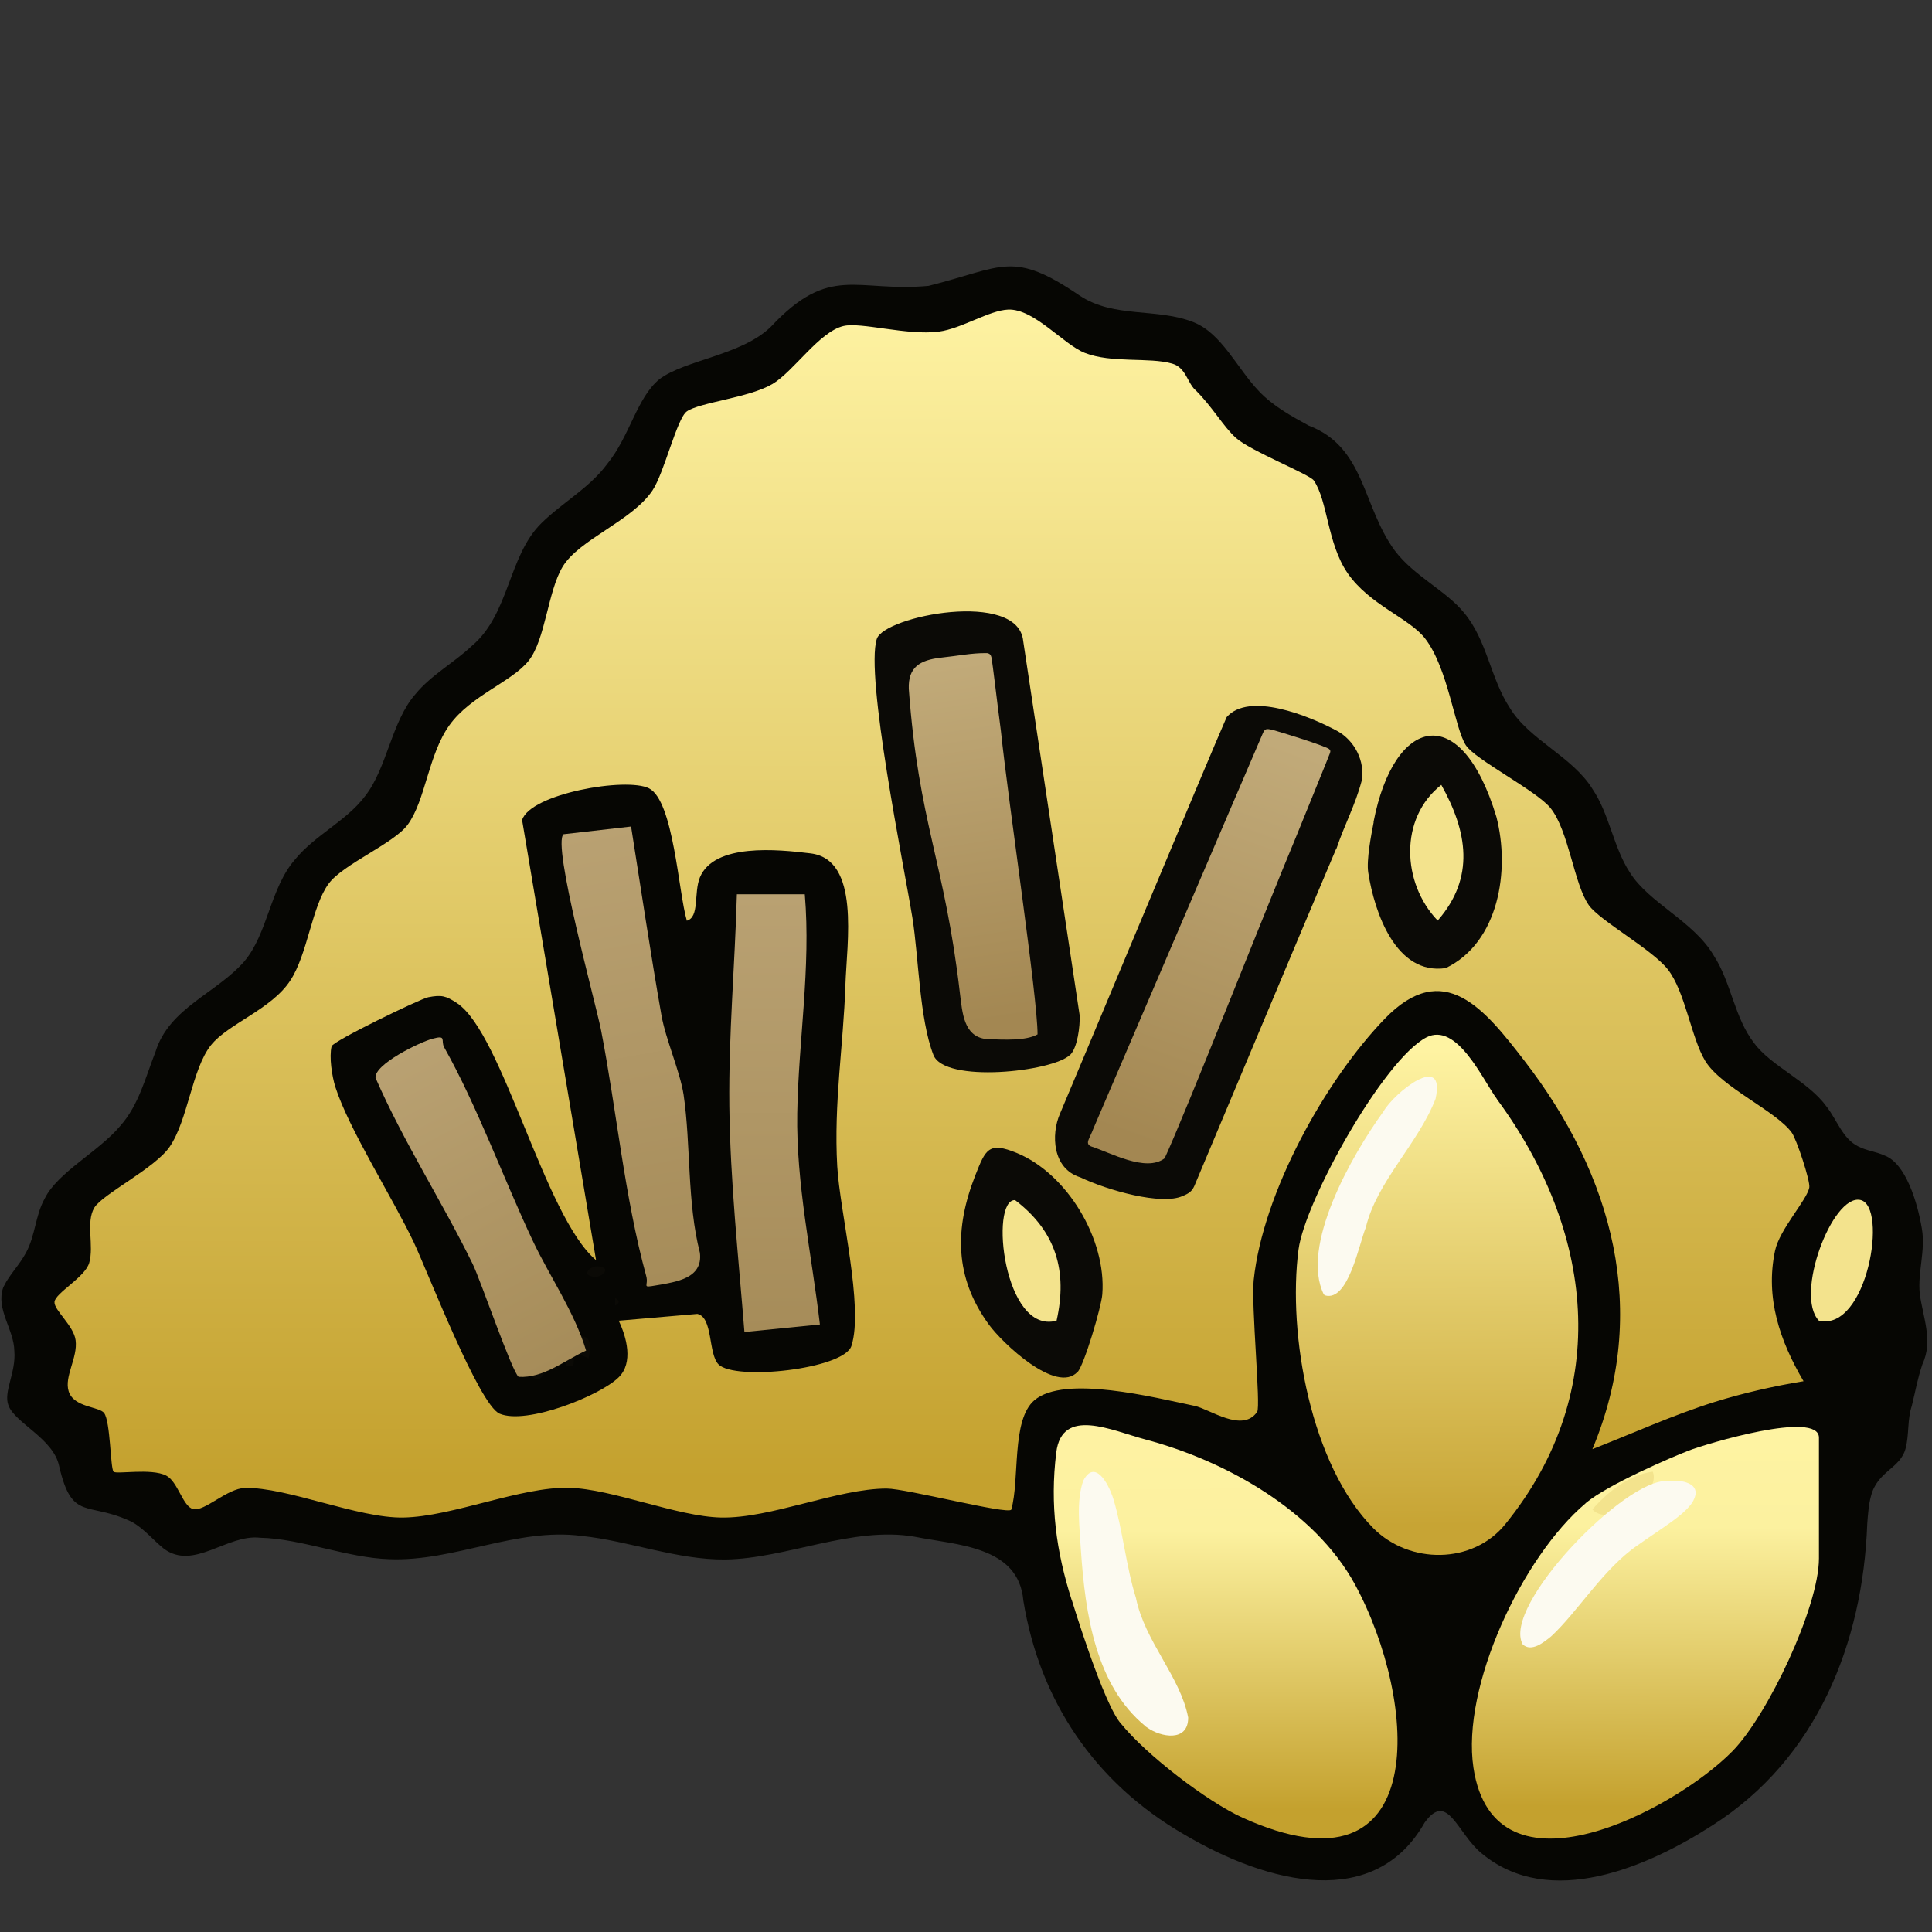 <?xml version="1.0" encoding="UTF-8"?>
<svg id="uuid-ccb37be8-b2b4-4cc4-9cd9-170e6bd74687" data-name="fill_barleycut" xmlns="http://www.w3.org/2000/svg" xmlns:xlink="http://www.w3.org/1999/xlink" viewBox="0 0 128 128">
  <rect x="0" y="0" width="128" height="128" fill="#333333" stroke="none"/>
  <defs>
    <linearGradient id="uuid-a6a3b659-5b14-462b-8c15-a06f3dc2154f" x1="-764.39" y1="-400.88" x2="-764.53" y2="-247.88" gradientTransform="translate(444 222) scale(.5)" gradientUnits="userSpaceOnUse">
      <stop offset="0" stop-color="#fdf1a0"/>
      <stop offset="1" stop-color="#c4a12e"/>
    </linearGradient>
    <linearGradient id="uuid-114f3354-e0bc-4bbe-93c6-90d707d7a051" x1="-697.72" y1="-304.84" x2="-697.44" y2="-241.84" gradientTransform="translate(444 222) scale(.5)" gradientUnits="userSpaceOnUse">
      <stop offset="0" stop-color="#fef3a2"/>
      <stop offset="1" stop-color="#c7a434"/>
    </linearGradient>
    <linearGradient id="uuid-d2646507-dd1f-4918-aa03-cf12308594c0" x1="-669.81" y1="-253.52" x2="-670.14" y2="-204.52" gradientTransform="translate(444 222) scale(.5)" gradientUnits="userSpaceOnUse">
      <stop offset="0" stop-color="#fef3a2"/>
      <stop offset=".24" stop-color="#fcf19f"/>
      <stop offset="1" stop-color="#c4a12e"/>
    </linearGradient>
    <linearGradient id="uuid-4ab540d5-3475-4044-b878-a685059bf3f0" x1="-725.64" y1="-252.25" x2="-725.57" y2="-204.25" gradientTransform="translate(444 222) scale(.5)" gradientUnits="userSpaceOnUse">
      <stop offset="0" stop-color="#fef2a2"/>
      <stop offset=".23" stop-color="#fcf19f"/>
      <stop offset="1" stop-color="#c4a12e"/>
    </linearGradient>
    <linearGradient id="uuid-a92dc542-8d64-4b12-bda1-806fc63a67c9" x1="-422.11" y1="-345.35" x2="-441.08" y2="-292.82" gradientTransform="translate(296 222) scale(.5)" gradientUnits="userSpaceOnUse">
      <stop offset="0" stop-color="#c1aa79"/>
      <stop offset="1" stop-color="#a38752"/>
    </linearGradient>
    <linearGradient id="uuid-3938cbdd-d50d-42ae-93ff-4390f6b6d662" x1="-466.48" y1="-355.88" x2="-459.32" y2="-308.81" xlink:href="#uuid-a92dc542-8d64-4b12-bda1-806fc63a67c9"/>
    <linearGradient id="uuid-18b2e35c-5430-42b9-9b10-8bb3b791d1d0" x1="26.4" y1="69.85" x2="37.28" y2="90.32" gradientUnits="userSpaceOnUse">
      <stop offset="0" stop-color="#b9a172"/>
      <stop offset="1" stop-color="#a68c59"/>
    </linearGradient>
    <linearGradient id="uuid-ba01676f-87b8-478c-ab03-5b40d3f7af03" x1="51.31" y1="59.25" x2="51.31" y2="88.25" xlink:href="#uuid-18b2e35c-5430-42b9-9b10-8bb3b791d1d0"/>
    <linearGradient id="uuid-b2e22036-eddb-4b20-9248-0b8081563dc4" x1="39.54" y1="54.88" x2="44.84" y2="84.92" xlink:href="#uuid-18b2e35c-5430-42b9-9b10-8bb3b791d1d0"/>
  </defs>
  <path d="M.27,85.19c.33-.7,1.04-1.41,1.46-2.21.61-1.12.61-2.46,1.23-3.57.85-1.74,3.58-3.11,5.01-4.82,1.23-1.38,1.68-3.25,2.34-4.93.91-2.89,4.01-3.84,5.87-5.96,1.57-1.85,1.71-4.86,3.37-6.76,1.31-1.61,3.43-2.57,4.64-4.2,1.46-1.85,1.75-4.97,3.35-6.77,1.03-1.25,2.52-2.05,3.7-3.16,2.52-2.1,2.42-5.98,4.63-8.15,1.38-1.36,3.18-2.33,4.35-3.91,1.51-1.85,1.96-4.39,3.47-5.63,1.7-1.28,5.47-1.59,7.38-3.47,3.94-4.2,5.62-2.27,10.45-2.71,4.95-1.24,5.54-2.4,10.02.65,2.28,1.51,5.11.79,7.54,1.76,1.87.74,2.9,3.09,4.34,4.58.91.96,2.1,1.62,3.27,2.26,3.77,1.43,3.54,5.31,5.72,8.29,1.28,1.7,3.4,2.65,4.59,4.12,1.52,1.81,1.75,4.36,3.03,6.3,1.29,2.13,4.14,3.21,5.48,5.38,1.13,1.68,1.37,3.84,2.47,5.52,1.25,2.02,4.22,3.23,5.55,5.49,1.17,1.79,1.37,4.12,2.68,5.81,1.14,1.55,3.58,2.52,4.8,4.21.7.88,1.07,2.15,2.12,2.65.54.28,1.18.34,1.74.6,1.38.52,2.17,3.08,2.46,4.85.25,1.45-.29,2.88-.14,4.31.2,1.52.9,3.12.18,4.65-.36,1.08-.44,1.7-.71,2.78-.3.9-.17,1.88-.4,2.78-.35,1.4-1.89,1.5-2.31,3.22-.14.51-.19,1.14-.24,1.81-.29,7.92-3.34,15.55-10.22,19.95-4.31,2.78-10.82,5.63-15.33,1.88-1.64-1.35-2.25-4.16-3.78-2.03-3.27,5.77-10.25,4.13-15.94.77-5.95-3.44-9.57-8.9-10.64-15.48-.31-3.63-4.4-3.68-7.21-4.24-4.1-.71-8.52,1.46-12.54,1.51-3.2.03-6.36-1.23-9.51-1.56-4.32-.57-8.44,1.71-12.74,1.54-2.77-.08-5.88-1.37-8.56-1.42-2.19-.26-4.41,2.2-6.39.72-.7-.56-1.3-1.32-2.11-1.77-2.95-1.41-3.96.02-4.82-3.69-.37-1.83-2.94-2.86-3.36-4.03-.35-.89.51-2.17.39-3.6-.02-1.42-1.24-2.78-.74-4.2l.06-.13Z" style="fill: #060603;"/>
  <path d="M79.18,25.82c1.13,1.11,1.86,2.43,2.7,3.19.95.86,4.89,2.42,5.16,2.82.93,1.34.89,4.17,2.24,6.14,1.46,2.12,4.12,2.99,5.15,4.35,1.52,1.99,1.94,5.91,2.69,7.06.62.95,4.65,2.99,5.6,4.15,1.22,1.51,1.56,5.06,2.55,6.45.75,1.04,4.2,2.93,5.23,4.25,1.15,1.47,1.55,4.53,2.47,6.05,1.07,1.76,4.69,3.31,5.74,4.76.31.42,1.24,3.21,1.16,3.64-.15.82-1.98,2.78-2.27,4.19-.66,3.13.33,5.98,1.89,8.64-1.96.32-3.98.78-5.88,1.37-2.8.88-5.4,2.07-8.11,3.13,3.83-9.14,1.35-18.16-4.51-25.74-2.62-3.39-5.33-6.83-9.25-2.77s-8.07,11.49-8.68,17.32c-.17,1.67.48,8.36.23,8.72-.98,1.42-3.14-.19-4.16-.4-2.61-.54-8.62-2.08-10.61-.36-1.52,1.31-.95,5.23-1.52,7.24-.24.34-6.97-1.4-8.25-1.4-3.26,0-7.69,1.99-10.98,1.92-2.9-.06-7.21-1.9-10.07-1.97-3.19-.08-7.71,1.91-10.97,1.97-3,.06-7.71-2.02-10.5-1.96-1.19.03-2.68,1.58-3.43,1.4-.69-.16-1.01-1.82-1.79-2.22-1-.51-3.33-.06-3.49-.26-.21-.26-.2-3.3-.62-3.88-.32-.44-2.01-.36-2.35-1.44-.31-.98.61-2.22.46-3.38-.12-.97-1.44-2-1.4-2.54.04-.59,2.02-1.63,2.3-2.59.33-1.15-.24-2.69.34-3.66.55-.9,4.01-2.61,4.98-4.02,1.22-1.76,1.48-5.16,2.75-6.75,1.13-1.41,4-2.37,5.24-4.26,1.17-1.76,1.43-4.92,2.56-6.44.94-1.28,4.32-2.66,5.23-3.9,1.19-1.62,1.36-4.64,2.77-6.6s4.12-2.86,5.24-4.26,1.27-4.61,2.26-6.24c1.11-1.82,4.59-3.02,5.95-5.05.78-1.17,1.61-4.75,2.27-5.23.84-.6,4.15-.91,5.68-1.82,1.4-.83,3.1-3.46,4.7-3.84,1.16-.28,4.24.65,6.33.37,1.5-.2,3.32-1.41,4.59-1.46,1.72-.06,3.65,2.31,5.07,2.87,1.78.7,4.27.27,5.79.71.9.26.99,1.22,1.52,1.74Z" style="fill: url(#uuid-a6a3b659-5b14-462b-8c15-a06f3dc2154f);"/>
  <path d="M99.18,72.83c6.32,8.58,7.78,19.24.55,28.15-2.16,2.67-6.35,2.67-8.74.27-4.14-4.17-5.69-12.84-4.96-18.46.42-3.22,5.63-12.58,8.47-14.06,2.03-1.05,3.74,2.82,4.68,4.09Z" style="fill: url(#uuid-114f3354-e0bc-4bbe-93c6-90d707d7a051);"/>
  <path d="M105.05,99.59c1.47-1.24,5.73-3.06,6.82-3.48,1.15-.45,8.64-2.7,8.64-.86v8c0,3.22-3.4,10.4-5.73,12.77-3.83,3.9-15.78,10.23-17.16,1.1-.81-5.36,3.22-13.97,7.44-17.53Z" style="fill: url(#uuid-d2646507-dd1f-4918-aa03-cf12308594c0);"/>
  <path d="M71,106c-1.02-3.2-1.45-6.29-1.02-9.77.38-3.05,3.68-1.45,5.91-.86,5.28,1.4,11.21,4.69,13.89,9.62,4.18,7.72,5.14,21.13-7.45,15.44-2.36-1.07-6.38-4.16-8.05-6.22-1.16-1.25-3.27-8.2-3.27-8.2Z" style="fill: url(#uuid-4ab540d5-3475-4044-b878-a685059bf3f0);"/>
  <path d="M75.87,114.35c-3.25-2.68-3.97-7.32-4.26-11.69-.08-1.45-.32-3.23.16-4.56.72-1.4,1.62.02,2,1.23.61,2.02.84,4.47,1.49,6.54.58,2.88,2.94,5.2,3.46,7.92.01,1.65-1.82,1.31-2.72.66l-.15-.1Z" style="fill: #fcfaf0;"/>
  <path d="M120.51,87.5c-1.64-1.68.88-8.39,2.74-8s.46,8.74-2.74,8Z" style="fill: #f3e38d;"/>
  <path d="M109.5,97.5c.6,1.49-2.91,3.76-4,2.5,1-1.14,2.41-2.29,4-2.5Z" style="fill: #f3e38d;"/>
  <path d="M45.5,61c.86-.23.45-1.84.87-2.87.95-2.28,5.15-1.86,7.34-1.59,3.3.41,2.39,5.91,2.3,8.73-.13,3.96-.78,7.83-.54,12,.17,3.02,1.77,9.33.94,11.9-.49,1.54-7.73,2.33-8.81,1.22-.69-.71-.35-3.12-1.4-3.34l-5.21.45c.53,1.1.98,2.79,0,3.75-1.23,1.22-6.11,3.17-7.89,2.41-1.37-.59-4.76-9.39-5.68-11.34-1.4-2.96-4.3-7.49-5.2-10.3-.23-.73-.42-2-.25-2.7.09-.35,5.86-3.14,6.4-3.25.88-.17,1.17-.1,1.91.39,3.03,2.02,5.79,14.15,9.21,17.03l-4.9-29.16c.54-1.75,6.92-2.86,8.41-2.1,1.63.83,1.95,6.91,2.5,8.75Z" style="fill: #060603;"/>
  <path d="M88.51,56.27c-2.36,5.55-8.35,19.87-9.38,22.3-.16.35-.34.49-.78.67-1.39.63-4.96-.37-6.78-1.24-1.85-.57-1.94-2.84-1.35-4.2,1.01-2.36,9.9-23.69,11.05-26.29,1.48-1.68,5.39-.12,7.31.91,1.16.63,1.88,2.01,1.63,3.33-.42,1.59-1.15,2.93-1.65,4.43l-.04.09Z" style="fill: #0b0a06;"/>
  <path d="M91,54.46c1.34-6.95,5.78-8.16,8.14-.34.92,3.55.16,8.33-3.36,10.02-3.29.48-4.72-3.68-5.13-6.33-.13-.83.2-2.52.36-3.34Z" style="fill: #0b0a06;"/>
  <path d="M70.89,69.89c-1.16,1.12-8.32,1.9-9.05,0-.93-2.4-.98-6.53-1.39-9.08-.56-3.45-3.14-16.04-2.36-18.48.49-1.52,9.37-3.27,9.7.14l3.74,24.8c.03.71-.14,2.14-.63,2.62Z" style="fill: #0b0a06;"/>
  <path d="M71.39,90.89c-1.39,1.51-5-1.92-5.88-3.14-2.28-3.13-2.28-6.36-.89-9.89.68-1.72.88-2.24,2.75-1.47,3.34,1.38,5.94,5.72,5.66,9.36-.06.84-1.2,4.67-1.63,5.14Z" style="fill: #0b0a06;"/>
  <path d="M87.71,85.77c-1.58-3.18,1.8-9.17,3.96-12.15.68-1.2,4.14-4,3.44-.82-1.15,2.97-3.9,5.49-4.62,8.52-.46,1.12-1.16,4.96-2.71,4.5l-.07-.06Z" style="fill: #fcfaf0;"/>
  <path d="M110.63,98.12c.79-.09,2.04.15,1.63,1.14-.34.95-2.21,2-3.78,3.13-2.23,1.52-3.98,4.43-5.71,6.02-.5.41-1.32,1.07-1.89.53-1.4-2.56,6.84-11.02,9.56-10.81l.18-.02Z" style="fill: #fcfaf0;"/>
  <path d="M38,88.5c.22.21,1.43-.51,1,1.5l-.95-.44c-.14.64.2,1.09-.55.93,0-.33-.04-.67,0-1,.04-.39.22-.73.5-1Z" style="fill: #0b0a06;"/>
  <path d="M36.5,90l.49.76c-1.57-.27-.63,1.71-2.49-.26l.35-.41c.52-.24,1.21,0,1.65-.09Z" style="fill: #0b0a06;"/>
  <path d="M40,84c.34.17-.29.85-1,.49-.34-.17.29-.85,1-.49Z" style="fill: #0b0a06;"/>
  <path d="M40.75,86c.32.17.32.33,0,.5v-.5Z" style="fill: #0b0a06;"/>
  <path d="M95.49,52c1.72,3.08,2.26,6.13-.24,8.99-2.37-2.47-2.57-6.78.24-8.99Z" style="fill: #f3e38d;"/>
  <path d="M70,87.5c-3.51.95-4.45-8.05-2.75-7.99,2.72,2.07,3.49,4.72,2.75,7.99Z" style="fill: #f3e38d;"/>
  <path d="M88.01,49.59c.13.09.15.16.11.29-.23.6-1.09,2.69-2.21,5.46-2.12,5.07-7.42,18.55-8.75,21.4-1.25.95-3.61-.39-4.88-.79-.42-.2-.09-.5.16-1.18,2.23-5.21,10.13-23.63,11.24-26.22.13-.28.23-.28.62-.2.78.23,2.91.88,3.64,1.21l.07.04Z" style="fill: url(#uuid-a92dc542-8d64-4b12-bda1-806fc63a67c9);"/>
  <path d="M65.4,43.27c.17.03.24.11.28.26.11.6.31,2.44.63,4.88.52,4.95,2.43,17.63,2.43,20.12-.77.43-2.16.36-3.41.31-1.49-.18-1.57-1.75-1.73-3.01-1.01-8.73-2.74-11.3-3.39-20.19-.05-1.42.71-1.91,2.14-2.07,1.14-.12,2.02-.31,2.98-.3h.08Z" style="fill: url(#uuid-3938cbdd-d50d-42ae-93ff-4390f6b6d662);"/>
  <path d="M38.83,89.48c-1.43.65-2.82,1.84-4.47,1.74-.43-.3-2.52-6.4-3.04-7.47-2.02-4.13-4.59-8.1-6.44-12.34-.09-.9,2.92-2.36,3.77-2.59.98-.27.53.12.78.57,2.19,3.89,3.95,8.76,5.89,12.86,1.09,2.3,2.74,4.68,3.51,7.23Z" style="fill: url(#uuid-18b2e35c-5430-42b9-9b10-8bb3b791d1d0);"/>
  <path d="M54.32,87.75l-5,.5c-.4-5.03-.94-9.95-1-15-.05-4.71.37-9.32.5-14h4.5c.41,4.86-.42,9.7-.5,14.5-.08,4.67.96,9.37,1.5,14Z" style="fill: url(#uuid-ba01676f-87b8-478c-ab03-5b40d3f7af03);"/>
  <path d="M46.37,83c.21,1.71-1.58,1.93-2.9,2.16-1.02.18-.47.04-.66-.63-1.44-5.26-1.95-10.93-2.99-16.28-.33-1.71-3.27-12.37-2.48-12.98l4.47-.51c.66,4.15,1.28,8.35,2.01,12.49.28,1.61,1.23,3.72,1.47,5.28.49,3.33.22,7.12,1.08,10.47Z" style="fill: url(#uuid-b2e22036-eddb-4b20-9248-0b8081563dc4);"/>
</svg>